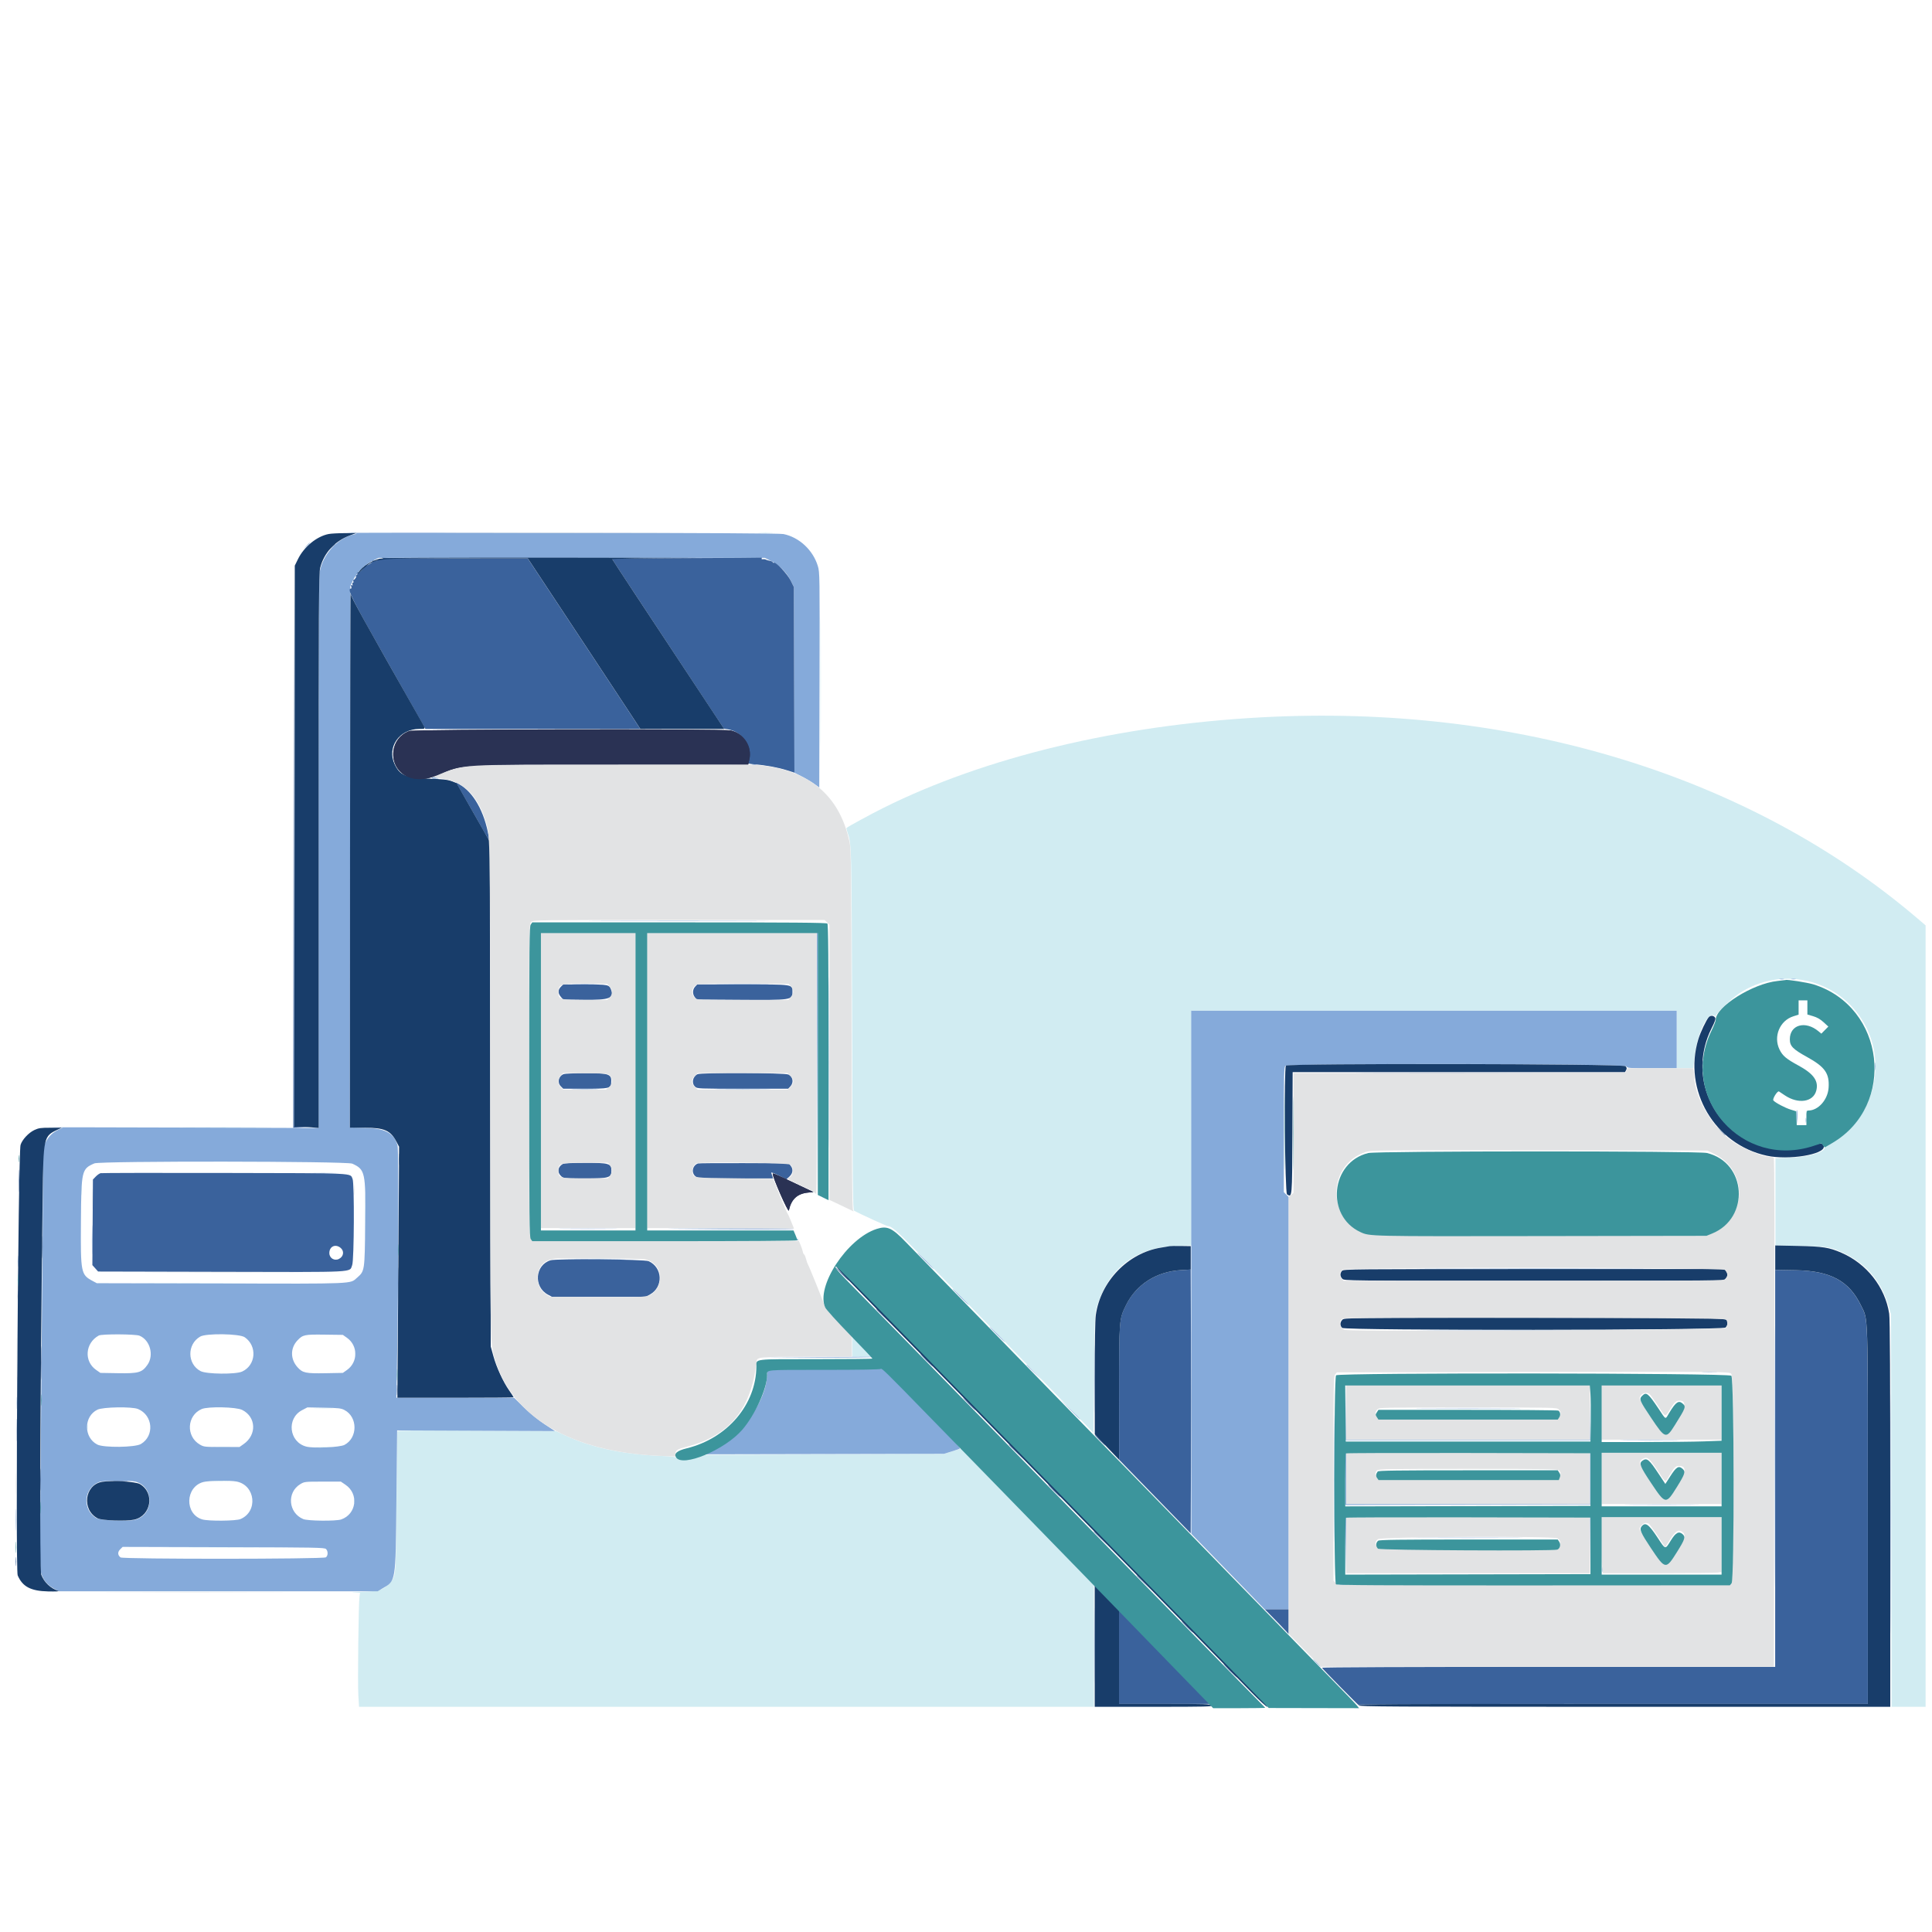 <?xml version="1.0" encoding="UTF-8" standalone="no" ?>
<!DOCTYPE svg PUBLIC "-//W3C//DTD SVG 1.1//EN" "http://www.w3.org/Graphics/SVG/1.1/DTD/svg11.dtd">
<svg xmlns="http://www.w3.org/2000/svg" xmlns:xlink="http://www.w3.org/1999/xlink" version="1.1" width="1080" height="1080" viewBox="0 0 1080 1080" xml:space="preserve">
<desc>Created with Fabric.js 5.2.4</desc>
<defs>
</defs>
<g transform="matrix(1 0 0 1 540 540)" id="4c4dbdd2-a297-4eed-9c36-8cc317548c9d"  >
<rect style="stroke: none; stroke-width: 1; stroke-dasharray: none; stroke-linecap: butt; stroke-dashoffset: 0; stroke-linejoin: miter; stroke-miterlimit: 4; fill: rgb(255,255,255); fill-rule: nonzero; opacity: 1; visibility: hidden;" vector-effect="non-scaling-stroke"  x="-540" y="-540" rx="0" ry="0" width="1080" height="1080" />
</g>
<g transform="matrix(1 0 0 1 540 540)" id="ba9108ab-5695-4175-a355-1f7b476fe319"  >
</g>
<g transform="matrix(3.27 0 0 3.27 560.95 625.86)"  >
<path style="stroke: none; stroke-width: 1; stroke-dasharray: none; stroke-linecap: butt; stroke-dashoffset: 0; stroke-linejoin: miter; stroke-miterlimit: 4; fill: rgb(209,236,242); fill-rule: evenodd; opacity: 1;" vector-effect="non-scaling-stroke"  transform=" translate(-242.03, -125.45)" d="M 200.292 25.123 C 200.865 25.156 201.802 25.156 202.375 25.123 C 202.948 25.091 202.479 25.064 201.333 25.064 C 200.188 25.064 199.719 25.091 200.292 25.123 M 210.747 50.75 C 210.747 60.742 210.767 64.854 210.792 59.888 C 210.816 54.922 210.816 46.747 210.792 41.721 C 210.767 36.695 210.747 40.758 210.747 50.75 M 286.083 56.685 C 261.743 58.003 238.846 63.499 221.417 72.208 C 219.302 73.265 215.506 75.331 215.192 75.595 C 215.16 75.622 215.223 75.915 215.332 76.245 C 216.079 78.51 216.057 77.616 216.156 110.149 C 216.239 137.226 216.28 140.897 216.5 141.022 C 217.466 141.568 222.062 143.667 222.295 143.668 C 222.879 143.669 223.823 144.492 227.079 147.833 C 228.91 149.712 231.798 152.675 233.498 154.417 C 235.198 156.158 239.248 160.321 242.499 163.667 C 245.751 167.012 249.878 171.25 251.672 173.083 C 253.466 174.917 255.493 177.004 256.175 177.722 L 257.417 179.028 L 257.514 168.889 C 257.608 159.069 257.622 158.711 257.978 157.523 C 259.963 150.888 264.619 147.292 271.542 147.048 L 274.167 146.956 L 274.167 126.895 L 274.167 106.833 L 315.667 106.833 L 357.167 106.833 L 357.167 111.75 L 357.167 116.667 L 358.556 116.667 L 359.946 116.667 L 360.146 114.822 C 360.576 110.856 362.354 107.053 363.494 107.663 C 363.693 107.77 363.833 107.779 363.833 107.686 C 363.833 107.311 366.488 104.752 367.746 103.914 C 375.333 98.866 385.531 101.602 389.561 109.766 C 393.068 116.87 390.349 125.602 383.411 129.517 C 382.939 129.784 382.469 130.184 382.368 130.407 C 382.02 131.17 379.408 131.857 376.458 131.96 L 374 132.045 L 374 139.506 L 374 146.967 L 378.208 147.042 C 382.847 147.125 383.456 147.224 385.629 148.249 C 389.577 150.111 392.138 153.146 393.366 157.417 L 393.749 158.75 L 393.794 192.292 L 393.84 225.833 L 396.753 225.833 L 399.667 225.833 L 399.667 159.04 L 399.667 92.247 L 398.301 91.082 C 369.666 66.642 329.51 54.333 286.083 56.685 M 379.212 124.333 C 379.212 124.746 379.245 124.915 379.284 124.708 C 379.324 124.502 379.324 124.165 379.284 123.958 C 379.245 123.752 379.212 123.921 379.212 124.333 M 103.054 126.792 C 106.338 126.817 111.663 126.817 114.887 126.792 C 118.112 126.766 115.425 126.746 108.917 126.746 C 102.408 126.746 99.77 126.766 103.054 126.792 M 132.909 141.75 C 132.909 145.233 132.931 146.682 132.958 144.969 C 132.985 143.257 132.985 140.407 132.958 138.636 C 132.931 136.865 132.909 138.267 132.909 141.75 M 84.392 137.417 C 84.392 138.242 84.42 138.6 84.455 138.213 C 84.49 137.827 84.49 137.152 84.456 136.713 C 84.422 136.275 84.393 136.592 84.392 137.417 M 95.279 153.458 C 99.512 153.483 106.487 153.483 110.779 153.458 C 115.071 153.434 111.608 153.413 103.083 153.413 C 94.558 153.413 91.046 153.434 95.279 153.458 M 216.17 164.208 L 216.167 166 L 217.865 166 L 219.562 166 L 219.073 165.469 C 218.804 165.177 218.041 164.371 217.379 163.677 L 216.174 162.417 L 216.17 164.208 M 131.212 165.5 C 131.212 165.912 131.245 166.081 131.284 165.875 C 131.324 165.669 131.324 165.331 131.284 165.125 C 131.245 164.919 131.212 165.087 131.212 165.5 M 124.383 174.791 C 125.19 174.821 126.465 174.821 127.217 174.791 C 127.968 174.76 127.308 174.735 125.75 174.735 C 124.192 174.735 123.577 174.76 124.383 174.791 M 85.379 178 C 85.379 178.412 85.411 178.581 85.451 178.375 C 85.491 178.169 85.491 177.831 85.451 177.625 C 85.411 177.419 85.379 177.588 85.379 178 M 138.417 178.731 C 138.386 178.833 138.318 184.268 138.264 190.808 C 138.157 204 138.202 203.492 137.033 204.723 C 135.928 205.887 135.332 206.075 132.417 206.178 C 130.95 206.23 130.264 206.286 130.893 206.303 L 132.035 206.333 L 131.937 207.042 C 131.77 208.248 131.615 221.808 131.744 223.876 L 131.866 225.833 L 194.683 225.833 L 257.5 225.833 L 257.495 215.375 L 257.49 204.917 L 256.06 203.417 C 255.273 202.592 253.415 200.679 251.932 199.167 C 249.788 196.981 238.37 185.244 235.507 182.283 L 234.895 181.65 L 233.406 182.117 L 231.917 182.583 L 211.167 182.675 L 190.417 182.766 L 188.857 183.216 C 187.006 183.751 186.832 183.76 186.314 183.358 C 185.982 183.1 185.475 183.03 183.25 182.933 C 176.886 182.655 171.484 181.483 167.069 179.422 L 165.556 178.715 L 152.014 178.63 C 142.145 178.569 138.457 178.596 138.417 178.731 M 107.216 181.457 C 107.931 181.489 109.056 181.488 109.716 181.457 C 110.376 181.425 109.792 181.4 108.417 181.4 C 107.042 181.4 106.501 181.426 107.216 181.457 M 124.466 181.457 C 125.227 181.488 126.427 181.488 127.133 181.457 C 127.839 181.426 127.217 181.401 125.75 181.401 C 124.283 181.401 123.706 181.427 124.466 181.457 M 107.034 187.29 C 107.649 187.322 108.699 187.322 109.368 187.291 C 110.036 187.259 109.533 187.233 108.25 187.232 C 106.967 187.232 106.42 187.258 107.034 187.29 M 131.039 190.667 C 131.039 190.987 131.073 191.119 131.115 190.958 C 131.157 190.798 131.157 190.535 131.115 190.375 C 131.073 190.215 131.039 190.346 131.039 190.667 M 100.054 198.625 C 104.805 198.65 112.53 198.65 117.221 198.625 C 121.912 198.6 118.025 198.58 108.583 198.58 C 99.142 198.58 95.304 198.6 100.054 198.625" stroke-linecap="round" />
</g>
<g transform="matrix(3.27 0 0 3.27 532.98 619.46)"  >
<path style="stroke: none; stroke-width: 1; stroke-dasharray: none; stroke-linecap: butt; stroke-dashoffset: 0; stroke-linejoin: miter; stroke-miterlimit: 4; fill: rgb(133,170,218); fill-rule: evenodd; opacity: 1;" vector-effect="non-scaling-stroke"  transform=" translate(-233.52, -123.49)" d="M 129.833 25.167 C 131.503 25.233 131.773 25.276 131.196 25.379 C 128.359 25.887 125.615 28.873 125.173 31.935 C 125.066 32.675 125.005 49.742 125.003 79.984 L 125 126.886 L 101.375 126.806 C 88.381 126.762 78.537 126.753 79.5 126.787 L 81.25 126.848 L 80.583 127.148 C 79.593 127.595 78.871 128.274 78.371 129.23 L 77.925 130.083 L 77.806 145.417 C 77.741 153.85 77.605 170.097 77.505 181.52 C 77.337 200.687 77.344 202.353 77.598 203.104 C 77.975 204.216 78.643 205.008 79.696 205.592 L 80.583 206.083 L 107.833 206.083 L 135.083 206.083 L 135.852 205.631 C 138.236 204.23 138.152 204.745 138.295 190.583 L 138.417 178.583 L 151.917 178.641 L 165.417 178.699 L 163.626 177.523 C 162.522 176.798 161.181 175.706 160.126 174.674 L 158.417 173.001 L 148.355 173.001 L 138.293 173 L 138.396 167.375 C 138.652 153.292 138.709 130.594 138.49 129.865 C 137.848 127.726 136.398 126.94 132.957 126.863 L 130.331 126.804 L 130.374 80.527 L 130.417 34.25 L 130.866 33.291 C 131.495 31.95 132.817 30.607 134.154 29.953 L 135.25 29.417 L 168.254 29.417 L 201.257 29.417 L 202.337 29.949 C 203.724 30.633 205.036 31.944 205.716 33.325 L 206.25 34.409 L 206.294 50.283 L 206.338 66.156 L 207.544 66.761 C 208.207 67.093 209.162 67.658 209.666 68.016 L 210.583 68.667 L 210.627 50.292 C 210.67 32.323 210.663 31.892 210.337 30.813 C 209.513 28.088 207.142 25.886 204.453 25.347 C 203.868 25.23 191.181 25.159 165.667 25.128 C 144.813 25.104 128.688 25.121 129.833 25.167 M 122.906 27.375 L 122.417 27.917 L 122.958 27.427 C 123.256 27.158 123.5 26.914 123.5 26.885 C 123.5 26.757 123.362 26.87 122.906 27.375 M 199.127 64.785 C 199.334 64.824 199.634 64.823 199.794 64.781 C 199.953 64.739 199.783 64.707 199.417 64.709 C 199.05 64.711 198.92 64.745 199.127 64.785 M 144.333 67.033 C 144.333 67.107 144.596 67.167 144.917 67.167 C 145.237 67.167 145.5 67.137 145.5 67.102 C 145.5 67.066 145.237 67.006 144.917 66.968 C 144.596 66.931 144.333 66.96 144.333 67.033 M 174.029 91.458 C 180.873 91.482 192.123 91.482 199.029 91.458 C 205.934 91.434 200.333 91.415 186.583 91.415 C 172.833 91.415 167.184 91.434 174.029 91.458 M 212.248 115.667 C 212.248 128.637 212.267 133.944 212.292 127.458 C 212.316 120.973 212.316 110.36 212.292 103.875 C 212.267 97.39 212.248 102.696 212.248 115.667 M 166.947 93.458 C 169.163 93.484 172.838 93.484 175.113 93.458 C 177.389 93.432 175.575 93.411 171.083 93.411 C 166.592 93.41 164.73 93.432 166.947 93.458 M 195.624 93.458 L 210.165 93.502 L 210.208 115.876 L 210.251 138.25 L 210.292 115.792 L 210.333 93.333 L 195.708 93.374 L 181.083 93.415 L 195.624 93.458 M 374.794 101.451 C 375.001 101.491 375.301 101.49 375.46 101.448 C 375.62 101.406 375.45 101.374 375.083 101.375 C 374.717 101.377 374.586 101.411 374.794 101.451 M 376.794 101.451 C 377.001 101.491 377.301 101.49 377.46 101.448 C 377.62 101.406 377.45 101.374 377.083 101.375 C 376.717 101.377 376.586 101.411 376.794 101.451 M 168.708 102.291 C 169.694 102.321 171.306 102.321 172.292 102.291 C 173.277 102.262 172.471 102.237 170.5 102.237 C 168.529 102.237 167.723 102.262 168.708 102.291 M 193.708 102.292 C 195.794 102.318 199.206 102.318 201.292 102.292 C 203.377 102.265 201.671 102.243 197.5 102.243 C 193.329 102.243 191.623 102.265 193.708 102.292 M 274.175 151.542 L 274.183 196.25 L 277.133 199.28 C 278.756 200.946 281.577 203.852 283.404 205.738 L 286.724 209.167 L 288.779 209.167 L 290.833 209.167 L 290.833 173.924 L 290.833 138.682 L 290.417 138.265 L 290 137.848 L 290 127.186 C 290 117.715 290.029 116.495 290.262 116.262 C 290.725 115.799 348.249 115.869 348.539 116.333 C 348.738 116.652 348.927 116.667 352.957 116.667 L 357.167 116.667 L 357.167 111.75 L 357.167 106.833 L 315.667 106.833 L 274.167 106.833 L 274.175 151.542 M 391.053 116.333 C 391.053 116.929 391.084 117.173 391.121 116.875 C 391.158 116.577 391.158 116.09 391.121 115.792 C 391.084 115.494 391.053 115.737 391.053 116.333 M 168.625 120.291 C 169.656 120.32 171.344 120.32 172.375 120.291 C 173.406 120.262 172.563 120.238 170.5 120.238 C 168.438 120.238 167.594 120.262 168.625 120.291 M 193.625 120.292 C 195.756 120.318 199.244 120.318 201.375 120.292 C 203.506 120.265 201.762 120.244 197.5 120.244 C 193.237 120.244 191.494 120.265 193.625 120.292 M 377.665 124.966 L 377.747 126.25 L 377.798 125.1 C 377.827 124.467 377.79 123.889 377.717 123.816 C 377.643 123.742 377.62 124.26 377.665 124.966 M 379.209 125.583 C 379.211 125.95 379.245 126.08 379.285 125.873 C 379.324 125.666 379.323 125.366 379.281 125.206 C 379.239 125.047 379.207 125.217 379.209 125.583 M 386.575 127.042 L 385.917 127.75 L 386.625 127.091 C 387.284 126.478 387.41 126.333 387.284 126.333 C 387.257 126.333 386.938 126.652 386.575 127.042 M 130.75 132.978 C 132.955 133.982 133.057 134.451 132.963 143.149 C 132.873 151.379 132.881 151.323 131.566 152.481 C 130.334 153.565 131.454 153.517 108.25 153.465 L 87.083 153.417 L 86.391 153.047 C 84.357 151.958 84.301 151.681 84.364 142.833 C 84.426 134.139 84.487 133.877 86.667 132.932 C 87.651 132.506 129.81 132.549 130.75 132.978 M 123.884 134.625 C 124.967 134.654 126.692 134.654 127.718 134.624 C 128.744 134.595 127.858 134.571 125.75 134.571 C 123.642 134.572 122.802 134.595 123.884 134.625 M 86.239 146 C 86.239 148.246 86.262 149.165 86.291 148.042 C 86.32 146.919 86.32 145.081 86.291 143.958 C 86.262 142.835 86.239 143.754 86.239 146 M 166.947 144.125 C 169.163 144.151 172.838 144.151 175.113 144.125 C 177.389 144.099 175.575 144.077 171.083 144.077 C 166.592 144.077 164.73 144.099 166.947 144.125 M 185.583 144.122 C 197.304 144.237 206.294 144.238 206.224 144.125 C 206.182 144.056 200.508 144.017 193.615 144.039 C 186.723 144.06 183.108 144.098 185.583 144.122 M 184.25 146 L 161.583 146.085 L 184.292 146.126 C 199.347 146.153 207 146.11 207 146 C 207 145.908 206.981 145.852 206.958 145.874 C 206.935 145.897 196.717 145.953 184.25 146 M 373.915 183 C 373.915 202.846 373.935 210.965 373.958 201.042 C 373.982 191.119 373.982 174.881 373.958 164.958 C 373.935 155.035 373.915 163.154 373.915 183 M 73.56 149.667 C 73.56 150.537 73.588 150.894 73.623 150.458 C 73.657 150.023 73.657 149.31 73.623 148.875 C 73.588 148.44 73.56 148.796 73.56 149.667 M 228.667 149.583 C 229.442 150.362 230.113 151 230.159 151 C 230.205 151 229.608 150.362 228.833 149.583 C 228.058 148.804 227.387 148.167 227.341 148.167 C 227.295 148.167 227.892 148.804 228.667 149.583 M 169.042 149.292 C 171.127 149.318 174.54 149.318 176.625 149.292 C 178.71 149.265 177.004 149.243 172.833 149.243 C 168.662 149.243 166.956 149.265 169.042 149.292 M 316.555 150.958 C 325.523 150.982 340.148 150.982 349.055 150.958 C 357.962 150.934 350.625 150.915 332.75 150.915 C 314.875 150.915 307.587 150.934 316.555 150.958 M 234.667 155.75 C 235.442 156.529 236.113 157.167 236.159 157.167 C 236.205 157.167 235.608 156.529 234.833 155.75 C 234.058 154.971 233.387 154.333 233.341 154.333 C 233.295 154.333 233.892 154.971 234.667 155.75 M 213.75 160 C 214.479 160.733 215.113 161.333 215.159 161.333 C 215.205 161.333 214.646 160.733 213.917 160 C 213.188 159.267 212.554 158.667 212.508 158.667 C 212.462 158.667 213.021 159.267 213.75 160 M 393.748 192.833 C 393.748 211.029 393.768 218.473 393.792 209.375 C 393.815 200.277 393.815 185.39 393.792 176.292 C 393.768 167.194 393.748 174.637 393.748 192.833 M 257.578 169.833 C 257.578 175.012 257.599 177.131 257.625 174.542 C 257.651 171.952 257.651 167.715 257.625 165.125 C 257.599 162.535 257.578 164.654 257.578 169.833 M 240.917 162.167 C 241.646 162.9 242.28 163.5 242.326 163.5 C 242.371 163.5 241.812 162.9 241.083 162.167 C 240.354 161.433 239.72 160.833 239.674 160.833 C 239.629 160.833 240.188 161.433 240.917 162.167 M 316.528 161.458 C 325.39 161.482 339.94 161.482 348.862 161.458 C 357.784 161.434 350.533 161.415 332.75 161.415 C 314.967 161.415 307.667 161.434 316.528 161.458 M 94.383 162.392 C 96.189 163.147 96.889 165.731 95.732 167.374 C 94.805 168.689 94.208 168.859 90.722 168.801 L 87.694 168.75 L 86.972 168.248 C 84.843 166.767 85.079 163.648 87.417 162.36 C 87.925 162.08 93.7 162.106 94.383 162.392 M 112.361 162.652 C 114.538 164.145 114.289 167.445 111.918 168.523 C 110.802 169.029 105.821 168.975 104.818 168.445 C 102.514 167.229 102.479 163.849 104.757 162.54 C 105.779 161.953 111.465 162.037 112.361 162.652 M 129.846 162.75 C 131.747 164.094 131.747 166.906 129.846 168.25 L 129.139 168.75 L 126.195 168.804 C 122.796 168.866 122.269 168.755 121.403 167.796 C 120.144 166.403 120.137 164.507 121.385 163.189 C 122.298 162.224 122.581 162.165 126.028 162.21 L 129.139 162.25 L 129.846 162.75 M 219.072 165.457 L 219.56 165.997 L 210.072 166.042 L 200.583 166.086 L 210.125 166.126 C 215.373 166.149 219.667 166.106 219.667 166.031 C 219.667 165.957 219.423 165.675 219.125 165.406 L 218.583 164.917 L 219.072 165.457 M 246 167.379 C 246 167.404 246.581 167.986 247.292 168.671 L 248.583 169.917 L 247.338 168.625 C 246.18 167.425 246 167.257 246 167.379 M 221.097 167.811 C 221.012 167.948 218.367 168 211.425 168 C 201.01 168 201.667 167.939 201.667 168.909 C 201.667 173.406 197.263 179.61 192.417 181.942 L 190.917 182.664 L 211.417 182.622 L 231.917 182.579 L 233.156 182.197 C 233.838 181.987 234.495 181.759 234.616 181.691 C 234.77 181.606 233.509 180.203 230.468 177.076 C 222.511 168.893 221.218 167.615 221.097 167.811 M 361.715 168.624 C 362.338 168.656 363.313 168.656 363.882 168.623 C 364.451 168.591 363.942 168.564 362.75 168.565 C 361.558 168.565 361.093 168.592 361.715 168.624 M 298.58 186.833 C 298.58 196.504 298.6 200.46 298.625 195.625 C 298.65 190.79 298.65 182.877 298.625 178.042 C 298.6 173.206 298.58 177.162 298.58 186.833 M 300.579 175.458 L 300.583 180.25 L 321.5 180.25 L 342.417 180.25 L 342.421 176.125 L 342.426 172 L 342.377 176.083 L 342.328 180.167 L 321.5 180.167 L 300.672 180.167 L 300.624 175.417 L 300.576 170.667 L 300.579 175.458 M 73.394 173.917 C 73.395 174.833 73.423 175.187 73.456 174.703 C 73.49 174.218 73.49 173.468 73.456 173.036 C 73.421 172.604 73.394 173 73.394 173.917 M 253.33 174.875 C 254.953 176.539 255.167 176.742 255.167 176.622 C 255.167 176.597 254.36 175.791 253.375 174.83 L 251.583 173.083 L 253.33 174.875 M 94.13 174.925 C 96.688 175.992 96.968 179.528 94.606 180.912 C 93.606 181.498 88.268 181.562 87.17 181.002 C 84.81 179.798 84.82 176.184 87.186 175.037 C 88.148 174.571 93.09 174.491 94.13 174.925 M 111.927 175.078 C 114.318 176.27 114.457 179.318 112.192 180.91 L 111.471 181.417 L 108.444 181.417 C 105.544 181.417 105.387 181.4 104.711 181.012 C 102.286 179.623 102.457 176.035 105.001 174.932 C 106.083 174.463 110.896 174.564 111.927 175.078 M 129.417 175.098 C 131.698 176.29 131.704 179.841 129.427 181.052 C 128.618 181.482 124.12 181.68 122.86 181.34 C 119.928 180.551 119.481 176.525 122.169 175.12 L 123.077 174.646 L 125.914 174.698 C 128.405 174.744 128.831 174.792 129.417 175.098 M 313.875 174.792 C 318.069 174.816 324.931 174.816 329.125 174.792 C 333.319 174.767 329.887 174.747 321.5 174.747 C 313.112 174.747 309.681 174.767 313.875 174.792 M 313.958 176.625 C 318.106 176.65 324.894 176.65 329.042 176.625 C 333.19 176.6 329.796 176.58 321.5 176.58 C 313.204 176.58 309.81 176.6 313.958 176.625 M 348.47 180.292 C 350.791 180.318 354.541 180.318 356.803 180.292 C 359.066 180.265 357.167 180.244 352.583 180.244 C 348 180.244 346.149 180.265 348.47 180.292 M 300.612 182.277 C 300.55 182.339 300.5 184.402 300.5 186.862 L 300.5 191.335 L 321.458 191.292 L 342.417 191.25 L 342.417 186.75 L 342.417 182.25 L 321.57 182.208 C 310.104 182.184 300.673 182.216 300.612 182.277 M 349.47 182.292 C 352.342 182.317 356.992 182.317 359.804 182.292 C 362.616 182.266 360.267 182.245 354.583 182.245 C 348.9 182.245 346.599 182.266 349.47 182.292 M 342.333 186.75 L 342.333 191.167 L 321.5 191.167 L 300.667 191.167 L 300.667 186.75 L 300.667 182.333 L 321.5 182.333 L 342.333 182.333 L 342.333 186.75 M 238 184.917 C 238.775 185.696 239.447 186.333 239.493 186.333 C 239.538 186.333 238.942 185.696 238.167 184.917 C 237.392 184.137 236.72 183.5 236.674 183.5 C 236.628 183.5 237.225 184.137 238 184.917 M 305.979 186.708 C 306.194 186.983 307.109 186.998 321.562 186.959 L 336.917 186.918 L 321.599 186.875 C 309.688 186.841 306.223 186.785 306.016 186.624 C 305.78 186.44 305.776 186.45 305.979 186.708 M 93.713 187.343 C 96.883 188.224 96.897 192.885 93.731 193.834 C 92.59 194.176 87.714 193.994 87.018 193.583 C 84.491 192.094 84.833 188.329 87.583 187.368 C 88.241 187.138 92.906 187.119 93.713 187.343 M 110.957 187.318 C 114.207 187.947 114.679 192.467 111.628 193.742 C 110.845 194.069 106.149 194.108 105.107 193.796 C 102.055 192.881 102.184 188.238 105.284 187.404 C 106.181 187.163 109.866 187.107 110.957 187.318 M 129.595 187.875 C 131.91 189.445 131.476 192.899 128.85 193.805 C 127.961 194.111 123.142 194.064 122.37 193.741 C 119.809 192.671 119.521 189.172 121.877 187.76 C 122.566 187.347 122.661 187.336 125.689 187.335 L 128.796 187.333 L 129.595 187.875 M 244.25 191.333 C 245.071 192.158 245.781 192.833 245.826 192.833 C 245.872 192.833 245.238 192.158 244.417 191.333 C 243.595 190.508 242.886 189.833 242.84 189.833 C 242.794 189.833 243.429 190.508 244.25 191.333 M 73.236 193.833 C 73.236 195.529 73.261 196.223 73.291 195.375 C 73.321 194.527 73.321 193.14 73.291 192.292 C 73.261 191.444 73.236 192.137 73.236 193.833 M 349.47 191.292 C 352.342 191.317 356.992 191.317 359.804 191.292 C 362.616 191.266 360.267 191.245 354.583 191.245 C 348.9 191.245 346.599 191.266 349.47 191.292 M 300.576 193.376 C 300.531 193.493 300.516 195.724 300.542 198.335 L 300.589 203.083 L 300.628 198.208 L 300.667 193.333 L 321.497 193.333 L 342.328 193.333 L 342.376 198.042 L 342.424 202.75 L 342.421 198 L 342.417 193.25 L 321.537 193.208 C 304.809 193.174 300.641 193.207 300.576 193.376 M 349.47 193.292 C 352.342 193.317 356.992 193.317 359.804 193.292 C 362.616 193.266 360.267 193.245 354.583 193.245 C 348.9 193.245 346.599 193.266 349.47 193.292 M 250.5 197.75 C 250.998 198.254 251.443 198.667 251.489 198.667 C 251.534 198.667 251.165 198.254 250.667 197.75 C 250.169 197.246 249.724 196.833 249.678 196.833 C 249.632 196.833 250.002 197.246 250.5 197.75 M 313.958 196.958 C 318.106 196.983 324.894 196.983 329.042 196.958 C 333.19 196.933 329.796 196.913 321.5 196.913 C 313.204 196.913 309.81 196.933 313.958 196.958 M 126.265 198.86 C 126.632 199.227 126.617 200.002 126.239 200.279 C 125.806 200.595 91.534 200.608 91.132 200.292 C 90.635 199.901 90.61 199.374 91.068 198.917 L 91.489 198.495 L 108.739 198.539 C 124.555 198.58 126.011 198.606 126.265 198.86 M 344.379 202.333 C 344.379 202.746 344.411 202.915 344.451 202.708 C 344.491 202.502 344.491 202.165 344.451 201.958 C 344.411 201.752 344.379 201.921 344.379 202.333 M 256.583 204 C 257.035 204.458 257.442 204.833 257.487 204.833 C 257.533 204.833 257.201 204.458 256.75 204 C 256.299 203.542 255.892 203.167 255.846 203.167 C 255.8 203.167 256.132 203.542 256.583 204 M 299.628 204.954 C 299.928 204.991 300.378 204.99 300.628 204.952 C 300.878 204.914 300.633 204.884 300.083 204.885 C 299.533 204.886 299.328 204.917 299.628 204.954 M 319.375 204.958 C 327.969 204.982 342.031 204.982 350.625 204.958 C 359.219 204.934 352.188 204.915 335 204.915 C 317.813 204.915 310.781 204.934 319.375 204.958 M 257.578 215.417 C 257.578 221.192 257.599 223.53 257.625 220.613 C 257.65 217.696 257.65 212.971 257.625 210.113 C 257.599 207.255 257.578 209.642 257.578 215.417 M 295.583 218.333 C 295.941 218.7 296.272 219 296.318 219 C 296.363 219 296.108 218.7 295.75 218.333 C 295.392 217.967 295.062 217.667 295.016 217.667 C 294.97 217.667 295.225 217.967 295.583 218.333" stroke-linecap="round" />
</g>
<g transform="matrix(3.27 0 0 3.27 526.46 628.5)"  >
<path style="stroke: none; stroke-width: 1; stroke-dasharray: none; stroke-linecap: butt; stroke-dashoffset: 0; stroke-linejoin: miter; stroke-miterlimit: 4; fill: rgb(58,98,156); fill-rule: evenodd; opacity: 1;" vector-effect="non-scaling-stroke"  transform=" translate(-231.53, -126.25)" d="M 127.24 27.542 L 126.75 28.083 L 127.292 27.594 C 127.59 27.325 127.833 27.081 127.833 27.052 C 127.833 26.923 127.696 27.037 127.24 27.542 M 136 29.496 C 136.202 29.653 136.148 29.678 135.717 29.625 C 135.424 29.59 135.217 29.614 135.258 29.679 C 135.361 29.846 134.525 30.035 134.3 29.896 C 134.19 29.828 134.162 29.858 134.23 29.968 C 134.348 30.159 133.134 30.887 132.937 30.743 C 132.88 30.701 132.872 30.718 132.92 30.781 C 133.035 30.933 131.983 32.009 131.818 31.907 C 131.748 31.864 131.635 31.916 131.569 32.023 C 131.489 32.153 131.527 32.177 131.683 32.095 C 131.811 32.027 131.729 32.134 131.5 32.333 C 131.271 32.533 131.185 32.643 131.308 32.578 C 131.49 32.483 131.497 32.528 131.344 32.813 C 131.24 33.008 131.085 33.167 130.999 33.167 C 130.914 33.167 130.887 33.279 130.94 33.417 C 130.992 33.554 130.955 33.667 130.856 33.667 C 130.758 33.667 130.725 33.791 130.784 33.944 C 130.859 34.141 130.828 34.183 130.677 34.09 C 130.519 33.992 130.493 34.05 130.577 34.312 C 130.639 34.507 130.618 34.667 130.532 34.667 C 129.796 34.667 130.628 36.346 136.378 46.478 C 139.585 52.127 142.443 57.18 142.729 57.706 L 143.25 58.661 L 161.62 58.664 L 179.989 58.667 L 178.105 55.792 C 177.069 54.21 174.139 49.767 171.595 45.917 C 169.05 42.067 165.569 36.799 163.859 34.211 L 160.75 29.506 L 148.555 29.503 C 141.848 29.501 136.223 29.455 136.055 29.401 C 135.796 29.317 135.788 29.331 136 29.496 M 187.792 29.458 C 180.848 29.482 175.167 29.535 175.167 29.575 C 175.167 29.652 177.595 33.342 190.702 53.184 L 194.292 58.617 L 194.995 58.73 C 197.6 59.146 199.327 61.985 198.416 64.357 C 198.334 64.573 198.535 64.633 199.617 64.719 C 201.445 64.863 203.6 65.263 205.078 65.733 L 206.34 66.133 L 206.295 50.271 L 206.25 34.409 L 205.706 33.305 C 205.16 32.195 203.151 30.054 202.838 30.247 C 202.759 30.296 202.669 30.258 202.638 30.164 C 202.607 30.07 202.362 29.953 202.094 29.904 C 201.826 29.856 201.526 29.765 201.428 29.704 C 201.33 29.642 201.111 29.615 200.94 29.643 C 200.752 29.674 200.674 29.623 200.742 29.514 C 200.803 29.414 200.755 29.352 200.635 29.374 C 200.515 29.396 194.735 29.434 187.792 29.458 M 120.708 79.375 L 120.667 126.833 L 122.042 126.8 L 123.417 126.766 L 122.125 126.709 L 120.834 126.653 L 120.792 79.285 L 120.749 31.917 L 120.708 79.375 M 148.716 68.189 C 148.852 68.406 150.106 70.608 151.502 73.083 C 154.396 78.215 154.232 77.96 154.084 77.083 C 153.363 72.825 151.472 69.468 149.025 68.106 L 148.467 67.795 L 148.716 68.189 M 166.409 102.742 C 165.891 103.26 165.889 103.852 166.402 104.449 L 166.804 104.917 L 170.36 104.961 C 174.689 105.014 175.549 104.695 174.995 103.237 C 174.665 102.37 174.538 102.344 170.534 102.339 L 166.818 102.333 L 166.409 102.742 M 189.362 102.719 C 188.912 103.199 188.892 103.997 189.318 104.523 L 189.637 104.917 L 196.943 104.967 C 205.873 105.029 206 105.01 206 103.612 C 206 102.299 206.228 102.333 197.477 102.333 L 189.725 102.333 L 189.362 102.719 M 361.542 115.75 C 361.544 116.117 361.578 116.247 361.618 116.04 C 361.658 115.832 361.656 115.532 361.615 115.373 C 361.573 115.214 361.54 115.383 361.542 115.75 M 361.539 117 C 361.539 117.321 361.573 117.452 361.615 117.292 C 361.657 117.131 361.657 116.869 361.615 116.708 C 361.573 116.548 361.539 116.679 361.539 117 M 305.625 117.458 C 313.44 117.482 326.227 117.482 334.042 117.458 C 341.856 117.434 335.462 117.415 319.833 117.415 C 304.204 117.415 297.81 117.434 305.625 117.458 M 166.893 117.665 C 166 118.026 165.751 119.1 166.409 119.758 L 166.818 120.167 L 170.557 120.167 C 174.579 120.167 174.935 120.093 175.009 119.25 C 175.15 117.646 174.774 117.499 170.583 117.511 C 168.75 117.517 167.089 117.586 166.893 117.665 M 189.75 117.692 C 188.918 118.148 188.723 119.229 189.365 119.827 C 189.721 120.159 189.91 120.167 197.502 120.167 L 205.275 120.167 L 205.638 119.781 C 206.252 119.127 206.099 118.146 205.321 117.744 C 204.721 117.434 190.31 117.386 189.75 117.692 M 365.167 125.885 C 365.167 125.914 365.41 126.158 365.708 126.427 L 366.25 126.917 L 365.76 126.375 C 365.304 125.87 365.167 125.757 365.167 125.885 M 364.66 127.375 C 365.068 127.81 365.425 128.167 365.451 128.167 C 365.577 128.167 365.444 128.017 364.708 127.326 L 363.917 126.583 L 364.66 127.375 M 138.728 132.25 C 138.728 133.167 138.756 133.52 138.79 133.036 C 138.824 132.552 138.823 131.802 138.789 131.369 C 138.755 130.937 138.727 131.333 138.728 132.25 M 73.736 135.917 C 73.736 137.658 73.761 138.348 73.791 137.45 C 73.821 136.551 73.821 135.126 73.791 134.283 C 73.761 133.44 73.736 134.175 73.736 135.917 M 166.75 133.026 C 165.88 133.502 165.74 134.441 166.441 135.091 C 166.881 135.499 166.89 135.5 170.515 135.5 C 174.656 135.5 175.056 135.383 175.056 134.167 C 175.056 132.956 174.644 132.833 170.616 132.838 C 168.382 132.842 166.961 132.911 166.75 133.026 M 189.833 132.949 C 188.892 133.305 188.67 134.549 189.439 135.155 C 189.866 135.49 190.056 135.5 196.284 135.5 L 202.689 135.5 L 202.572 135.125 C 202.507 134.919 202.417 134.65 202.371 134.528 C 202.325 134.406 202.892 134.61 203.631 134.982 L 204.974 135.658 L 205.487 135.179 C 206.091 134.614 206.165 133.907 205.681 133.31 L 205.363 132.917 L 197.723 132.886 C 193.521 132.869 189.971 132.897 189.833 132.949 M 87.731 134.603 C 87.538 134.648 87.163 134.91 86.898 135.186 L 86.417 135.688 L 86.37 143.003 L 86.323 150.317 L 86.815 150.867 L 87.306 151.417 L 108.361 151.466 C 131.984 151.522 130.219 151.613 130.74 150.309 C 131.073 149.478 131.133 136.308 130.808 135.594 C 130.329 134.542 131.849 134.614 108.92 134.566 C 97.46 134.542 87.925 134.559 87.731 134.603 M 77.736 147.25 C 77.736 148.992 77.761 149.682 77.791 148.783 C 77.821 147.884 77.821 146.459 77.791 145.616 C 77.761 144.773 77.736 145.508 77.736 147.25 M 128.728 147.345 C 129.419 147.89 129.302 148.835 128.49 149.255 C 127.709 149.659 126.833 149.131 126.833 148.256 C 126.833 147.139 127.846 146.652 128.728 147.345 M 138.573 153.583 C 138.573 156.15 138.596 157.177 138.625 155.865 C 138.653 154.553 138.653 152.453 138.625 151.198 C 138.596 149.943 138.573 151.017 138.573 153.583 M 164.652 149.493 C 161.988 150.3 161.705 154.035 164.206 155.37 L 164.917 155.75 L 172.917 155.75 L 180.917 155.75 L 181.66 155.333 C 183.955 154.047 183.817 150.734 181.424 149.647 C 180.704 149.32 165.678 149.182 164.652 149.493 M 214.417 151.833 C 215.053 152.475 215.612 153 215.658 153 C 215.704 153 215.22 152.475 214.583 151.833 C 213.947 151.192 213.388 150.667 213.342 150.667 C 213.296 150.667 213.78 151.192 214.417 151.833 M 272.417 151.179 C 268.22 151.421 264.759 153.627 263.022 157.167 C 261.833 159.592 261.839 159.512 261.842 172.25 L 261.845 183.583 L 267.964 189.876 L 274.083 196.168 L 274.126 184.821 C 274.15 178.58 274.15 168.436 274.126 162.279 L 274.083 151.083 L 272.417 151.179 M 374 185.069 L 374 219 L 335.236 219 C 311.27 219 296.493 219.059 296.528 219.156 C 296.558 219.241 297.99 220.734 299.708 222.473 C 301.427 224.212 302.792 225.567 302.74 225.484 C 302.685 225.394 320.259 225.333 346.24 225.333 L 389.833 225.333 L 389.833 193.265 C 389.833 157.503 389.908 159.794 388.664 157.225 C 386.632 153.026 383.451 151.303 377.542 151.2 L 374 151.138 L 374 185.069 M 73.56 155.667 C 73.56 156.537 73.588 156.894 73.623 156.458 C 73.657 156.023 73.657 155.31 73.623 154.875 C 73.588 154.44 73.56 154.796 73.56 155.667 M 219 155.917 C 219.867 156.787 220.614 157.5 220.66 157.5 C 220.706 157.5 220.034 156.787 219.167 155.917 C 218.299 155.046 217.552 154.333 217.507 154.333 C 217.461 154.333 218.133 155.046 219 155.917 M 220.333 157.879 C 220.333 157.904 220.915 158.486 221.625 159.171 L 222.917 160.417 L 221.671 159.125 C 220.514 157.925 220.333 157.757 220.333 157.879 M 225.333 162.379 C 225.333 162.404 225.915 162.986 226.625 163.671 L 227.917 164.917 L 226.671 163.625 C 225.514 162.425 225.333 162.257 225.333 162.379 M 77.573 167.083 C 77.573 169.65 77.596 170.677 77.625 169.365 C 77.653 168.053 77.653 165.953 77.625 164.698 C 77.596 163.443 77.573 164.517 77.573 167.083 M 228.833 166.583 C 229.424 167.179 229.945 167.667 229.99 167.667 C 230.036 167.667 229.591 167.179 229 166.583 C 228.409 165.987 227.889 165.5 227.843 165.5 C 227.797 165.5 228.243 165.987 228.833 166.583 M 234 171.25 C 234.591 171.846 235.111 172.333 235.157 172.333 C 235.203 172.333 234.757 171.846 234.167 171.25 C 233.576 170.654 233.055 170.167 233.01 170.167 C 232.964 170.167 233.409 170.654 234 171.25 M 138.392 171.667 C 138.392 172.446 138.42 172.765 138.455 172.375 C 138.49 171.985 138.49 171.348 138.455 170.958 C 138.42 170.569 138.392 170.887 138.392 171.667 M 236.167 174.083 C 236.757 174.679 237.278 175.167 237.324 175.167 C 237.37 175.167 236.924 174.679 236.333 174.083 C 235.743 173.487 235.222 173 235.176 173 C 235.13 173 235.576 173.487 236.167 174.083 M 73.403 178.5 C 73.403 180.196 73.427 180.89 73.458 180.042 C 73.488 179.194 73.488 177.806 73.458 176.958 C 73.427 176.11 73.403 176.804 73.403 178.5 M 241.25 178.667 C 241.887 179.308 242.445 179.833 242.491 179.833 C 242.537 179.833 242.053 179.308 241.417 178.667 C 240.78 178.025 240.221 177.5 240.176 177.5 C 240.13 177.5 240.613 178.025 241.25 178.667 M 258.5 180.25 C 258.998 180.754 259.443 181.167 259.489 181.167 C 259.534 181.167 259.165 180.754 258.667 180.25 C 258.169 179.746 257.724 179.333 257.678 179.333 C 257.632 179.333 258.002 179.746 258.5 180.25 M 243 181.046 C 243 181.071 243.581 181.652 244.292 182.338 L 245.583 183.583 L 244.338 182.292 C 243.18 181.092 243 180.924 243 181.046 M 77.403 187 C 77.403 188.696 77.427 189.39 77.458 188.542 C 77.488 187.694 77.488 186.306 77.458 185.458 C 77.427 184.61 77.403 185.304 77.403 187 M 248.5 186.083 C 249.091 186.679 249.611 187.167 249.657 187.167 C 249.703 187.167 249.257 186.679 248.667 186.083 C 248.076 185.487 247.555 185 247.51 185 C 247.464 185 247.909 185.487 248.5 186.083 M 90.049 187.29 C 90.671 187.323 91.646 187.322 92.215 187.29 C 92.784 187.257 92.275 187.231 91.083 187.231 C 89.892 187.232 89.426 187.258 90.049 187.29 M 250.667 188.917 C 251.257 189.512 251.778 190 251.824 190 C 251.87 190 251.424 189.512 250.833 188.917 C 250.243 188.321 249.722 187.833 249.676 187.833 C 249.63 187.833 250.076 188.321 250.667 188.917 M 254.833 192.546 C 254.833 192.571 255.415 193.152 256.125 193.838 L 257.417 195.083 L 256.171 193.792 C 255.014 192.592 254.833 192.424 254.833 192.546 M 257.5 195.879 C 257.5 195.904 258.081 196.486 258.792 197.171 L 260.083 198.417 L 258.838 197.125 C 257.68 195.925 257.5 195.757 257.5 195.879 M 73.223 201 C 73.223 201.688 73.252 201.969 73.288 201.625 C 73.324 201.281 73.324 200.719 73.288 200.375 C 73.252 200.031 73.223 200.313 73.223 201 M 263.417 201.333 C 263.961 201.883 264.444 202.333 264.49 202.333 C 264.535 202.333 264.128 201.883 263.583 201.333 C 263.039 200.783 262.556 200.333 262.51 200.333 C 262.465 200.333 262.872 200.783 263.417 201.333 M 264.833 203.379 C 264.833 203.404 265.415 203.986 266.125 204.671 L 267.417 205.917 L 266.171 204.625 C 265.014 203.425 264.833 203.257 264.833 203.379 M 271.25 209.333 C 271.794 209.883 272.277 210.333 272.323 210.333 C 272.369 210.333 271.961 209.883 271.417 209.333 C 270.872 208.783 270.39 208.333 270.344 208.333 C 270.298 208.333 270.706 208.783 271.25 209.333 M 288.279 210.708 C 289.116 211.556 290.033 212.51 290.317 212.829 L 290.833 213.408 L 290.833 211.287 L 290.833 209.167 L 288.795 209.167 L 286.757 209.167 L 288.279 210.708 M 261.833 217.332 L 261.833 225.333 L 269.621 225.333 L 277.408 225.333 L 276.162 224.042 C 275.477 223.332 273.527 221.326 271.828 219.584 C 270.13 217.842 267.186 214.822 265.287 212.874 L 261.833 209.331 L 261.833 217.332 M 273.417 212.167 C 273.961 212.717 274.444 213.167 274.49 213.167 C 274.535 213.167 274.128 212.717 273.583 212.167 C 273.039 211.617 272.556 211.167 272.51 211.167 C 272.465 211.167 272.872 211.617 273.417 212.167 M 278.5 216.75 C 279.091 217.346 279.611 217.833 279.657 217.833 C 279.703 217.833 279.257 217.346 278.667 216.75 C 278.076 216.154 277.555 215.667 277.51 215.667 C 277.464 215.667 277.909 216.154 278.5 216.75 M 280.75 219.667 C 281.387 220.308 281.945 220.833 281.991 220.833 C 282.037 220.833 281.553 220.308 280.917 219.667 C 280.28 219.025 279.721 218.5 279.676 218.5 C 279.63 218.5 280.113 219.025 280.75 219.667 M 285.25 223.667 C 286.071 224.492 286.781 225.167 286.826 225.167 C 286.872 225.167 286.238 224.492 285.417 223.667 C 284.595 222.842 283.886 222.167 283.84 222.167 C 283.794 222.167 284.429 222.842 285.25 223.667" stroke-linecap="round" />
</g>
<g transform="matrix(3.27 0 0 3.27 533.03 626.06)"  >
<path style="stroke: none; stroke-width: 1; stroke-dasharray: none; stroke-linecap: butt; stroke-dashoffset: 0; stroke-linejoin: miter; stroke-miterlimit: 4; fill: rgb(24,61,106); fill-rule: evenodd; opacity: 1;" vector-effect="non-scaling-stroke"  transform=" translate(-233.53, -125.51)" d="M 126.707 25.343 C 124.67 25.745 122.494 27.525 121.463 29.634 L 120.917 30.75 L 120.874 78.708 L 120.831 126.667 L 121.64 126.667 C 122.086 126.667 123.024 126.715 123.725 126.774 L 125 126.882 L 125 79.507 C 125 36.948 125.027 32.027 125.262 31.107 C 125.916 28.555 127.776 26.536 130.354 25.578 L 131.417 25.184 L 129.417 25.194 C 128.317 25.199 127.097 25.266 126.707 25.343 M 135.417 29.568 C 133.964 29.927 132.512 30.86 131.811 31.887 C 131.53 32.297 131.652 32.225 132.349 31.568 C 134.62 29.429 134.069 29.499 148.577 29.503 L 160.75 29.506 L 163.859 34.211 C 165.569 36.799 169.05 42.067 171.595 45.917 C 174.139 49.767 177.069 54.21 178.105 55.792 L 179.989 58.667 L 187.157 58.667 L 194.325 58.667 L 192.621 56.081 C 191.684 54.658 189.454 51.285 187.667 48.586 C 180.595 37.904 175.247 29.784 175.195 29.646 C 175.164 29.566 180.745 29.483 187.778 29.458 C 194.729 29.434 185.979 29.403 168.333 29.388 C 143.353 29.368 136.066 29.407 135.417 29.568 M 130.361 80.875 L 130.333 126.833 L 132.875 126.837 C 136.236 126.842 137.287 127.305 138.298 129.23 L 138.747 130.083 L 138.707 137.417 C 138.685 141.45 138.62 151.106 138.561 158.875 L 138.455 173 L 148.394 173 C 153.861 173 158.333 172.966 158.333 172.925 C 158.333 172.883 157.993 172.363 157.578 171.768 C 156.532 170.272 155.401 167.817 154.867 165.88 L 154.417 164.25 L 154.333 121.083 L 154.25 77.917 L 151.413 72.921 L 148.576 67.924 L 147.746 67.601 C 147.085 67.343 146.292 67.254 143.833 67.163 C 139.872 67.016 138.898 66.606 137.991 64.706 C 136.606 61.806 138.792 58.667 142.196 58.667 C 143.324 58.667 143.31 58.696 142.685 57.597 C 132.72 40.073 130.513 36.092 130.454 35.536 C 130.419 35.195 130.377 55.598 130.361 80.875 M 362.633 107.951 C 362.2 108.439 361.222 110.502 360.86 111.688 C 358.191 120.444 363.621 129.694 372.563 131.624 C 376.276 132.425 382.461 131.423 382.303 130.046 C 382.23 129.405 381.805 129.384 380.135 129.94 C 378.17 130.594 373.796 130.639 371.833 130.026 C 363.162 127.317 359.084 117.889 363.109 109.856 C 363.709 108.658 363.851 108.232 363.72 108.023 C 363.477 107.635 362.944 107.6 362.633 107.951 M 290.353 116.227 C 289.996 116.656 290.18 138.003 290.542 138.231 C 291.426 138.789 291.413 138.943 291.46 127.69 L 291.503 117.333 L 319.912 117.333 L 348.322 117.333 L 348.507 116.986 C 348.656 116.709 348.635 116.574 348.404 116.319 C 348.023 115.898 290.701 115.807 290.353 116.227 M 76.41 127.228 C 75.417 127.69 74.301 128.891 74.037 129.782 C 73.625 131.166 73.149 202.419 73.545 203.357 C 74.362 205.291 75.778 206.04 78.75 206.109 C 80.047 206.139 80.749 206.104 80.499 206.022 C 79.159 205.579 78.072 204.553 77.58 203.264 C 77.279 202.476 77.382 174.143 77.814 138.75 C 77.94 128.399 77.965 128.287 80.417 127.15 L 81.083 126.841 L 79.167 126.839 C 77.503 126.837 77.139 126.888 76.41 127.228 M 270.5 147.085 C 270.362 147.113 269.688 147.227 269 147.337 C 263.341 148.243 258.653 153.098 257.848 158.887 C 257.734 159.706 257.669 163.734 257.672 169.72 L 257.677 179.25 L 259.751 181.417 L 261.825 183.583 L 261.832 172.25 C 261.84 159.516 261.834 159.588 263.022 157.167 C 264.759 153.627 268.22 151.421 272.417 151.179 L 274.083 151.083 L 274.083 149.083 L 274.083 147.083 L 272.417 147.058 C 271.5 147.044 270.637 147.056 270.5 147.085 M 374 149.051 L 374 151.138 L 377.542 151.2 C 383.451 151.303 386.632 153.026 388.664 157.225 C 389.908 159.794 389.833 157.503 389.833 193.265 L 389.833 225.333 L 346.255 225.333 C 307.588 225.333 302.688 225.362 302.773 225.583 C 302.858 225.805 308.067 225.833 348.268 225.833 L 393.667 225.833 L 393.667 192.824 C 393.667 169.396 393.613 159.466 393.481 158.615 C 392.778 154.075 389.641 150.083 385.305 148.208 C 383.202 147.299 382.167 147.137 377.875 147.046 L 374 146.965 L 374 149.051 M 213.457 150.436 C 213.407 150.517 214.082 151.333 214.957 152.25 C 216.799 154.179 228.207 165.856 233.579 171.31 C 235.598 173.36 237.325 175.127 237.417 175.236 C 237.508 175.346 239.385 177.268 241.588 179.509 C 243.79 181.75 248.78 186.846 252.677 190.833 C 273.416 212.057 282.471 221.321 284.566 223.458 C 285.847 224.765 287.008 225.833 287.147 225.833 C 287.285 225.833 286.542 224.952 285.494 223.875 C 281.88 220.157 270.306 208.312 265.666 203.583 C 263.777 201.658 258.865 196.633 254.75 192.417 C 250.635 188.2 245.504 182.95 243.349 180.75 C 234.365 171.581 232.063 169.228 225.001 162 C 220.926 157.829 216.682 153.488 215.57 152.352 C 214.458 151.217 213.507 150.354 213.457 150.436 M 299.942 151.305 C 299.572 151.715 299.595 152.261 300 152.667 C 300.331 152.998 300.556 153 332.744 153 L 365.154 153 L 365.494 152.635 C 365.901 152.198 365.922 151.867 365.574 151.37 L 365.314 151 L 332.766 151 C 301.446 151 300.208 151.011 299.942 151.305 M 300 159.667 C 299.584 160.083 299.571 160.696 299.971 161.058 C 300.497 161.533 365.024 161.476 365.5 161 C 365.683 160.817 365.833 160.517 365.833 160.333 C 365.833 159.244 368.783 159.333 332.75 159.333 C 300.556 159.333 300.331 159.336 300 159.667 M 87.974 187.372 C 84.971 187.891 84.445 192.143 87.204 193.611 C 87.916 193.99 92.109 194.141 93.47 193.836 C 96.381 193.185 97.011 189.255 94.444 187.759 C 93.699 187.325 89.648 187.083 87.974 187.372 M 257.667 215.461 L 257.667 225.833 L 267.77 225.833 C 276.733 225.833 277.851 225.805 277.667 225.583 C 277.488 225.368 276.388 225.333 269.646 225.333 L 261.833 225.333 L 261.833 217.289 L 261.833 209.245 L 259.75 207.167 L 257.667 205.088 L 257.667 215.461" stroke-linecap="round" />
</g>
<g transform="matrix(3.27 0 0 3.27 337.26 542.22)"  >
<path style="stroke: none; stroke-width: 1; stroke-dasharray: none; stroke-linecap: butt; stroke-dashoffset: 0; stroke-linejoin: miter; stroke-miterlimit: 4; fill: rgb(42,50,84); fill-rule: evenodd; opacity: 1;" vector-effect="non-scaling-stroke"  transform=" translate(-173.54, -99.79)" d="M 140.398 58.936 C 136.828 60.202 136.656 65.277 140.131 66.766 C 141.596 67.393 143.279 67.291 145.275 66.452 C 149.706 64.592 148.331 64.673 175.363 64.67 L 198.309 64.667 L 198.51 63.771 C 198.997 61.593 197.552 59.351 195.333 58.846 C 194.019 58.546 141.251 58.633 140.398 58.936 M 202.5 134.652 C 202.5 135.306 205.157 141.341 205.253 140.905 C 205.677 138.978 206.683 138.038 208.525 137.847 L 209.466 137.75 L 206.467 136.333 C 202.67 134.539 202.5 134.467 202.5 134.652" stroke-linecap="round" />
</g>
<g transform="matrix(3.27 0 0 3.27 508.77 614.7)"  >
<path style="stroke: none; stroke-width: 1; stroke-dasharray: none; stroke-linecap: butt; stroke-dashoffset: 0; stroke-linejoin: miter; stroke-miterlimit: 4; fill: rgb(226,227,228); fill-rule: evenodd; opacity: 1;" vector-effect="non-scaling-stroke"  transform=" translate(-226.13, -122.04)" d="M 149.222 25.125 C 158.464 25.149 173.539 25.149 182.722 25.125 C 191.904 25.101 184.342 25.082 165.917 25.082 C 147.492 25.082 139.979 25.101 149.222 25.125 M 151.833 64.862 C 149.826 65.032 147.559 65.589 145.703 66.368 L 144.417 66.907 L 145.333 67.038 C 147.858 67.399 148.959 67.838 150.43 69.068 C 151.538 69.994 152.714 71.887 153.313 73.709 C 154.397 77.006 154.332 74.059 154.333 119.965 C 154.333 163.9 154.329 163.63 155.106 166.312 C 157.994 176.279 168.19 182.29 183.305 182.936 L 186 183.051 L 186.003 182.651 C 186.007 181.961 186.239 181.816 188.126 181.322 C 195.285 179.45 199.005 174.862 199.872 166.838 C 199.96 166.026 200.179 166.005 208.458 166.002 L 216.167 166 L 216.161 164.208 L 216.155 162.417 L 213.93 160.144 C 212.346 158.526 211.645 157.687 211.496 157.228 C 211.209 156.346 208.828 150.457 208.675 150.25 C 208.607 150.158 208.455 149.727 208.338 149.292 C 208.22 148.856 208.067 148.5 207.999 148.5 C 207.931 148.5 207.832 148.284 207.779 148.02 C 207.726 147.756 207.549 147.231 207.386 146.853 L 207.088 146.167 L 184.377 146.167 C 161.889 146.167 161.663 146.163 161.333 145.833 C 161.003 145.503 161 145.278 161 118.75 C 161 92.222 161.003 91.997 161.333 91.667 C 161.664 91.336 161.889 91.333 186.591 91.333 L 211.515 91.333 L 211.924 91.742 L 212.333 92.152 L 212.333 115.666 L 212.333 139.18 L 214.125 140.025 C 215.11 140.49 216.067 140.949 216.25 141.046 C 216.535 141.196 216.554 141.185 216.38 140.974 C 216.221 140.782 216.164 133.904 216.12 110.072 C 216.069 82.728 216.034 79.277 215.796 78.127 C 214.118 70.036 208.874 65.624 199.997 64.839 C 197.615 64.628 154.339 64.649 151.833 64.862 M 163 118.75 L 163 144 L 171.083 144 L 179.167 144 L 179.167 118.75 L 179.167 93.5 L 171.083 93.5 L 163 93.5 L 163 118.75 M 181.167 118.748 L 181.167 143.996 L 193.722 144.04 L 206.277 144.083 L 205.773 142.833 C 205.496 142.146 205.221 141.546 205.163 141.5 C 205.106 141.454 204.531 140.104 203.886 138.5 L 202.715 135.583 L 196.133 135.5 C 189.026 135.41 189.119 135.423 188.917 134.501 C 188.798 133.959 189.169 133.099 189.591 132.937 C 190.409 132.623 205.332 132.832 205.662 133.162 C 206.353 133.853 206.147 135.158 205.307 135.425 C 205.004 135.521 205.179 135.652 206.347 136.202 C 207.118 136.566 208.162 137.058 208.667 137.296 C 209.171 137.534 209.682 137.827 209.804 137.948 C 209.925 138.068 210.056 138.167 210.095 138.167 C 210.135 138.167 210.167 128.117 210.167 115.833 L 210.167 93.5 L 195.667 93.5 L 181.167 93.5 L 181.167 118.748 M 174.765 102.718 C 175.29 103.329 175.287 104.061 174.758 104.591 L 174.348 105 L 170.56 105 C 166.234 105 166 104.932 166 103.669 C 166 102.283 166.4 102.159 170.723 102.208 L 174.363 102.25 L 174.765 102.718 M 205.765 102.718 C 206.282 103.32 206.274 103.847 205.735 104.487 L 205.304 105 L 197.517 105 C 189.924 105 189.72 104.992 189.367 104.662 C 188.607 103.955 188.755 102.847 189.672 102.377 C 189.99 102.214 191.821 102.176 197.723 102.208 L 205.362 102.25 L 205.765 102.718 M 378.294 104.951 C 378.501 104.991 378.801 104.99 378.96 104.948 C 379.12 104.906 378.95 104.874 378.583 104.875 C 378.217 104.877 378.086 104.911 378.294 104.951 M 348.581 117.042 L 348.417 117.417 L 320.042 117.459 L 291.667 117.501 L 291.667 127.738 L 291.667 137.976 L 291.25 138.304 L 290.833 138.631 L 290.833 175.987 L 290.833 213.343 L 293.608 216.172 L 296.382 219 L 335.086 219 L 373.791 219 L 373.866 175.542 C 373.919 144.737 373.889 132.048 373.762 131.961 C 373.664 131.894 373.381 131.837 373.134 131.836 C 371.853 131.829 368.416 130.385 366.583 129.085 C 363.14 126.643 360.199 121.561 360.167 118 C 360.164 117.679 360.117 117.248 360.062 117.042 L 359.961 116.667 L 354.353 116.667 L 348.746 116.667 L 348.581 117.042 M 174.848 117.977 C 175.345 118.59 175.264 119.388 174.654 119.902 L 174.141 120.333 L 170.48 120.333 L 166.818 120.333 L 166.409 119.924 C 165.849 119.364 165.852 118.466 166.418 117.9 L 166.836 117.483 L 170.683 117.533 C 174.497 117.583 174.533 117.587 174.848 117.977 M 205.679 117.987 C 205.973 118.281 206.167 118.65 206.167 118.917 C 206.167 119.183 205.973 119.552 205.679 119.846 L 205.192 120.333 L 197.5 120.333 L 189.808 120.333 L 189.321 119.846 C 189.027 119.552 188.833 119.183 188.833 118.917 C 188.833 118.65 189.027 118.281 189.321 117.987 L 189.808 117.5 L 197.5 117.5 L 205.192 117.5 L 205.679 117.987 M 378.127 122.118 C 378.334 122.158 378.634 122.156 378.794 122.115 C 378.953 122.073 378.783 122.04 378.417 122.042 C 378.05 122.044 377.92 122.078 378.127 122.118 M 363.675 131.365 C 369.652 134.326 369.081 142.895 362.777 144.863 C 361.264 145.335 305.569 145.335 304.057 144.863 C 297.37 142.775 297.283 133.309 303.93 131.016 C 304.91 130.678 305.103 130.676 333.675 130.713 L 362.434 130.75 L 363.675 131.365 M 174.821 133.272 C 175.011 133.514 175.167 133.916 175.167 134.167 C 175.167 134.417 175.011 134.819 174.821 135.061 L 174.476 135.5 L 170.578 135.5 C 166.168 135.5 166 135.452 166 134.188 C 166 132.894 166.206 132.833 170.6 132.833 L 174.476 132.833 L 174.821 133.272 M 131.059 137.417 C 131.059 138.242 131.087 138.6 131.122 138.213 C 131.157 137.827 131.157 137.152 131.123 136.713 C 131.088 136.275 131.06 136.592 131.059 137.417 M 86.236 139.083 C 86.236 140.733 86.261 141.386 86.291 140.533 C 86.321 139.681 86.321 138.331 86.291 137.533 C 86.26 136.736 86.235 137.433 86.236 139.083 M 180.848 149.352 C 183.435 149.907 184.27 153.056 182.332 154.951 C 181.435 155.827 181.125 155.854 172.5 155.8 L 164.583 155.75 L 163.947 155.354 C 161.636 153.918 162.084 149.967 164.621 149.406 C 164.875 149.35 165.158 149.279 165.25 149.249 C 165.726 149.09 180.07 149.185 180.848 149.352 M 365.5 151.167 C 365.905 151.572 365.932 152.282 365.558 152.695 C 365.292 152.989 364.054 153 332.736 153 L 300.191 153 L 299.843 152.557 C 299.447 152.054 299.51 151.577 300.033 151.125 C 300.599 150.636 365.01 150.677 365.5 151.167 M 98.208 151.625 C 103.96 151.649 113.373 151.649 119.125 151.625 C 124.877 151.601 120.171 151.581 108.667 151.581 C 97.162 151.581 92.456 151.601 98.208 151.625 M 365.571 159.595 C 365.897 159.921 365.91 160.665 365.597 161.093 C 365.362 161.414 302.281 161.726 300.542 161.415 C 299.574 161.242 299.27 159.993 300.067 159.461 C 300.486 159.181 365.29 159.314 365.571 159.595 M 73.409 166.333 C 73.409 169.679 73.431 171.048 73.458 169.375 C 73.485 167.702 73.485 164.965 73.458 163.292 C 73.431 161.619 73.409 162.987 73.409 166.333 M 366.51 168.926 C 367.026 169.393 367.016 204.15 366.5 204.667 C 366.169 204.998 365.944 205 332.719 205 L 299.271 205 L 298.886 204.638 L 298.5 204.275 L 298.5 186.823 C 298.5 170.447 298.518 169.348 298.792 169.016 L 299.083 168.663 L 329.917 168.611 C 367.064 168.549 366.084 168.54 366.51 168.926 M 300.667 175.417 L 300.667 180.167 L 321.5 180.167 L 342.333 180.167 L 342.333 175.417 L 342.333 170.667 L 321.5 170.667 L 300.667 170.667 L 300.667 175.417 M 344.333 175.417 L 344.333 180.167 L 354.583 180.167 L 364.833 180.167 L 364.833 175.417 L 364.833 170.667 L 354.583 170.667 L 344.333 170.667 L 344.333 175.417 M 352.534 172.375 C 352.68 172.49 353.302 173.352 353.916 174.292 C 355.315 176.433 355.161 176.387 356.067 174.934 C 356.826 173.716 357.067 173.5 357.668 173.5 C 358.855 173.5 358.724 174.521 357.227 176.937 C 355.324 180.009 355.232 179.995 352.704 176.215 C 351.675 174.676 350.833 173.302 350.833 173.162 C 350.834 172.364 351.896 171.873 352.534 172.375 M 337 175 C 337.392 175.392 337.425 175.811 337.097 176.26 C 336.725 176.768 306.275 176.768 305.903 176.26 C 305.575 175.811 305.608 175.392 306 175 C 306.328 174.672 306.556 174.667 321.5 174.667 C 336.444 174.667 336.672 174.672 337 175 M 300.667 186.75 L 300.667 191.167 L 321.5 191.167 L 342.333 191.167 L 342.333 186.75 L 342.333 182.333 L 321.5 182.333 L 300.667 182.333 L 300.667 186.75 M 344.333 186.75 L 344.333 191.167 L 354.583 191.167 L 364.833 191.167 L 364.833 186.75 L 364.833 182.333 L 354.583 182.333 L 344.333 182.333 L 344.333 186.75 M 353.848 185.356 C 355.408 187.684 355.165 187.575 355.931 186.292 C 356.794 184.846 356.976 184.667 357.576 184.667 C 358.843 184.667 358.813 185.542 357.473 187.71 C 355.286 191.248 355.305 191.251 352.489 187.022 C 350.647 184.257 350.538 183.865 351.475 183.398 C 352.161 183.056 352.489 183.327 353.848 185.356 M 73.236 187.75 C 73.236 189.492 73.261 190.182 73.291 189.283 C 73.321 188.384 73.321 186.959 73.291 186.116 C 73.261 185.273 73.236 186.008 73.236 187.75 M 337.071 185.429 C 337.403 185.761 337.404 186.158 337.074 186.63 L 336.814 187 L 321.5 187 L 306.186 187 L 305.926 186.63 C 305.596 186.158 305.597 185.761 305.929 185.429 C 306.163 185.194 307.804 185.167 321.5 185.167 C 335.196 185.167 336.837 185.194 337.071 185.429 M 300.667 198.167 L 300.667 203 L 321.5 203 L 342.333 203 L 342.333 198.167 L 342.333 193.333 L 321.5 193.333 L 300.667 193.333 L 300.667 198.167 M 344.333 197.142 C 344.333 199.237 344.382 201.412 344.44 201.976 L 344.547 203 L 354.065 202.998 C 359.3 202.997 363.865 202.95 364.208 202.893 L 364.833 202.79 L 364.833 198.062 L 364.833 193.333 L 354.583 193.333 L 344.333 193.333 L 344.333 197.142 M 352.344 194.5 C 352.426 194.5 353.103 195.41 353.849 196.523 L 355.204 198.547 L 356.019 197.27 C 356.96 195.794 357.436 195.477 358.077 195.897 C 358.78 196.358 358.638 196.939 357.292 199.103 C 355.944 201.273 355.546 201.65 354.91 201.361 C 354.475 201.162 350.833 195.837 350.833 195.399 C 350.833 195.02 351.643 194.289 351.938 194.402 C 352.079 194.456 352.261 194.5 352.344 194.5 M 336.746 197.029 C 337.298 197.28 337.45 197.881 337.098 198.418 L 336.826 198.833 L 321.506 198.833 L 306.186 198.833 L 305.926 198.463 C 305.554 197.932 305.604 197.573 306.106 197.179 C 306.634 196.763 335.85 196.62 336.746 197.029 M 90.721 206.292 C 97.947 206.316 109.722 206.316 116.888 206.292 C 124.054 206.268 118.142 206.248 103.75 206.248 C 89.358 206.248 83.495 206.268 90.721 206.292" stroke-linecap="round" />
</g>
<g transform="matrix(3.27 0 0 3.27 337.26 542.22)"  >
<path style="stroke: none; stroke-width: 1; stroke-dasharray: none; stroke-linecap: butt; stroke-dashoffset: 0; stroke-linejoin: miter; stroke-miterlimit: 4; fill: rgb(42,50,84); fill-rule: evenodd; opacity: 1;" vector-effect="non-scaling-stroke"  transform=" translate(-173.54, -99.79)" d="M 140.398 58.936 C 136.828 60.202 136.656 65.277 140.131 66.766 C 141.596 67.393 143.279 67.291 145.275 66.452 C 149.706 64.592 148.331 64.673 175.363 64.67 L 198.309 64.667 L 198.51 63.771 C 198.997 61.593 197.552 59.351 195.333 58.846 C 194.019 58.546 141.251 58.633 140.398 58.936 M 202.5 134.652 C 202.5 135.306 205.157 141.341 205.253 140.905 C 205.677 138.978 206.683 138.038 208.525 137.847 L 209.466 137.75 L 206.467 136.333 C 202.67 134.539 202.5 134.467 202.5 134.652" stroke-linecap="round" />
</g>
<g transform="matrix(3.27 0 0 3.27 528.34 735.26)"  >
<path style="stroke: none; stroke-width: 1; stroke-dasharray: none; stroke-linecap: butt; stroke-dashoffset: 0; stroke-linejoin: miter; stroke-miterlimit: 4; fill: rgb(60,149,156); fill-rule: evenodd; opacity: 1;" vector-effect="non-scaling-stroke"  transform=" translate(-232.1, -158.67)" d="M 161.259 91.87 C 161.027 92.202 161 95.027 161 118.75 C 161 142.473 161.027 145.298 161.259 145.63 L 161.519 146 L 184.176 146 C 197.804 146 206.833 145.939 206.833 145.847 C 206.833 145.763 206.686 145.351 206.506 144.93 L 206.179 144.167 L 193.673 144.167 L 181.167 144.167 L 181.167 118.75 L 181.167 93.333 L 195.75 93.333 L 210.333 93.333 L 210.333 115.715 L 210.333 138.097 L 211.25 138.547 L 212.167 138.996 L 212.167 115.448 C 212.167 97.355 212.12 91.854 211.967 91.7 C 211.813 91.546 205.961 91.5 186.643 91.5 L 161.519 91.5 L 161.259 91.87 M 179.167 118.75 L 179.167 144.167 L 171.083 144.167 L 163 144.167 L 163 118.75 L 163 93.333 L 171.083 93.333 L 179.167 93.333 L 179.167 118.75 M 374.38 101.521 C 370.156 101.964 363.833 105.937 363.833 108.148 C 363.833 108.35 363.498 109.206 363.089 110.049 C 357.531 121.499 368.401 133.727 380.566 129.708 L 381.882 129.273 L 382.168 129.627 L 382.455 129.982 L 383.737 129.231 C 394.77 122.773 392.795 105.92 380.558 102.106 C 379.522 101.783 375.923 101.218 375.774 101.355 C 375.761 101.368 375.133 101.442 374.38 101.521 M 379.5 106.042 L 379.5 107.25 L 380.48 107.538 C 381.164 107.739 381.704 108.05 382.271 108.568 L 383.083 109.311 L 382.485 109.918 L 381.887 110.524 L 381.402 110.119 C 379.159 108.246 376.5 108.988 376.5 111.486 C 376.5 112.645 377.009 113.17 379.422 114.503 C 382.508 116.208 383.286 117.308 383.129 119.75 C 382.996 121.821 381.358 123.667 379.653 123.667 C 379.366 123.667 379.333 123.796 379.333 124.917 L 379.333 126.167 L 378.507 126.167 L 377.681 126.167 L 377.632 124.981 L 377.583 123.795 L 376.647 123.506 C 375.667 123.203 374.005 122.324 373.686 121.94 C 373.482 121.694 374.387 120.244 374.646 120.404 C 374.72 120.45 375.172 120.75 375.649 121.072 C 377.925 122.603 380.49 122.226 381.013 120.284 C 381.458 118.634 380.592 117.4 378 115.987 C 375.867 114.825 375.265 114.317 374.737 113.238 C 373.646 111.008 374.781 108.287 377.108 107.554 L 378 107.272 L 378 106.053 L 378 104.833 L 378.75 104.833 L 379.5 104.833 L 379.5 106.042 M 290.079 127.167 C 290.079 133.079 290.099 135.498 290.125 132.542 C 290.15 129.585 290.15 124.748 290.125 121.792 C 290.099 118.835 290.079 121.254 290.079 127.167 M 291.578 127.583 C 291.578 133.175 291.599 135.438 291.625 132.613 C 291.651 129.788 291.651 125.213 291.625 122.446 C 291.599 119.68 291.578 121.992 291.578 127.583 M 304.437 130.932 C 298.005 132.488 297.087 141.656 303.083 144.44 C 304.681 145.182 304.347 145.174 333.917 145.128 L 362.25 145.083 L 363.192 144.702 C 369.732 142.058 369.128 132.529 362.319 130.924 C 360.76 130.556 305.957 130.564 304.437 130.932 M 73.718 131.917 C 73.719 132.467 73.75 132.672 73.787 132.372 C 73.825 132.072 73.824 131.622 73.786 131.372 C 73.748 131.122 73.717 131.367 73.718 131.917 M 220.417 143.9 C 215.339 145.511 209.912 153.818 211.619 157.368 C 211.783 157.709 213.66 159.783 215.792 161.978 C 217.923 164.174 219.667 166.014 219.667 166.068 C 219.667 166.122 215.322 166.167 210.012 166.167 C 199.186 166.167 199.835 166.089 199.831 167.387 C 199.811 173.898 194.878 179.706 187.921 181.41 C 186.274 181.813 185.693 182.306 186.1 182.957 C 187.194 184.709 194.446 181.681 197.428 178.227 C 199.598 175.712 201.667 171.165 201.667 168.909 C 201.667 167.939 201.012 168 211.401 168 C 217.512 168 220.993 167.94 221.099 167.834 C 221.266 167.668 221.9 168.291 229.414 176.003 C 231.157 177.792 234.308 181.019 236.417 183.173 C 240.023 186.859 242.35 189.246 249.567 196.667 C 251.216 198.362 253.92 201.138 255.575 202.834 C 257.229 204.531 260.836 208.243 263.588 211.084 C 266.341 213.926 270.691 218.406 273.254 221.042 L 277.915 225.833 L 282.402 225.833 C 284.87 225.833 286.858 225.801 286.819 225.762 C 286.781 225.723 284.953 223.866 282.756 221.637 C 280.56 219.407 277.222 216.007 275.34 214.081 C 273.457 212.154 270.12 208.742 267.924 206.497 C 259.209 197.589 257.097 195.43 253.335 191.583 C 251.184 189.383 247.921 186.046 246.085 184.167 C 244.249 182.287 241.02 178.987 238.909 176.833 C 236.799 174.679 231.777 169.542 227.75 165.417 C 223.723 161.292 218.832 156.302 216.881 154.328 C 213.702 151.113 213.035 150.333 213.463 150.333 C 213.597 150.333 217.685 154.441 224.743 161.667 C 226.936 163.912 230.273 167.326 232.157 169.252 C 234.042 171.179 237.305 174.516 239.409 176.669 C 242.998 180.341 244.698 182.077 254.167 191.752 C 262.939 200.714 272.599 210.601 279.755 217.943 L 287.417 225.803 L 295.137 225.818 L 302.858 225.833 L 302.498 225.375 C 302.301 225.123 300.364 223.113 298.194 220.908 C 296.025 218.703 293.242 215.853 292.009 214.575 C 289.885 212.371 287.543 209.964 280.828 203.083 C 279.217 201.433 275.096 197.196 271.668 193.667 C 268.241 190.137 263.668 185.45 261.508 183.25 C 259.347 181.05 256.084 177.713 254.256 175.833 C 252.428 173.954 249.691 171.142 248.173 169.583 C 246.656 168.025 242.717 163.975 239.42 160.583 C 236.123 157.192 232.033 152.992 230.33 151.25 C 228.628 149.508 226.413 147.23 225.409 146.186 C 223.03 143.715 222.2 143.335 220.417 143.9 M 138.56 147.5 C 138.56 148.371 138.588 148.727 138.623 148.292 C 138.657 147.856 138.657 147.144 138.623 146.708 C 138.588 146.273 138.56 146.629 138.56 147.5 M 73.56 152.667 C 73.56 153.537 73.588 153.894 73.623 153.458 C 73.657 153.023 73.657 152.31 73.623 151.875 C 73.588 151.44 73.56 151.796 73.56 152.667 M 138.393 168.833 C 138.393 169.704 138.422 170.06 138.456 169.625 C 138.49 169.19 138.49 168.477 138.456 168.042 C 138.422 167.606 138.393 167.962 138.393 168.833 M 298.929 168.929 C 298.546 169.311 298.526 204.343 298.908 204.66 C 299.095 204.815 306.775 204.857 332.7 204.845 L 366.25 204.829 L 366.542 204.479 C 367.029 203.895 366.989 169.489 366.5 169 C 366.036 168.536 299.392 168.465 298.929 168.929 M 342.412 172.042 C 342.471 172.798 342.497 174.954 342.468 176.833 L 342.417 180.25 L 321.5 180.25 L 300.583 180.25 L 300.539 175.458 L 300.495 170.667 L 321.399 170.667 L 342.303 170.667 L 342.412 172.042 M 364.833 175.39 L 364.833 180.114 L 361.807 180.224 C 360.142 180.284 355.529 180.333 351.557 180.333 L 344.333 180.333 L 344.333 175.5 L 344.333 170.667 L 354.583 170.667 L 364.833 170.667 L 364.833 175.39 M 77.56 173.167 C 77.56 174.037 77.588 174.394 77.623 173.958 C 77.657 173.523 77.657 172.81 77.623 172.375 C 77.588 171.94 77.56 172.296 77.56 173.167 M 351.262 172.429 C 350.698 172.992 350.788 173.214 352.806 176.228 C 355.195 179.796 355.344 179.84 356.861 177.417 C 358.701 174.477 358.768 174.294 358.195 173.776 C 357.509 173.155 357.015 173.483 355.918 175.292 C 355.151 176.556 355.418 176.66 353.995 174.542 C 352.275 171.981 351.956 171.735 351.262 172.429 M 305.901 175.25 C 305.648 175.636 305.648 175.697 305.901 176.083 L 306.174 176.5 L 321.5 176.5 L 336.826 176.5 L 337.083 176.107 C 337.343 175.71 337.274 175.197 336.929 174.961 C 336.83 174.894 329.87 174.837 321.462 174.836 L 306.174 174.833 L 305.901 175.25 M 342.417 186.75 L 342.417 191.25 L 321.458 191.292 L 300.5 191.335 L 300.5 186.862 C 300.5 184.402 300.55 182.339 300.612 182.277 C 300.673 182.216 310.104 182.184 321.57 182.208 L 342.417 182.25 L 342.417 186.75 M 364.833 186.75 L 364.833 191.333 L 354.583 191.333 L 344.333 191.333 L 344.333 186.75 L 344.333 182.167 L 354.583 182.167 L 364.833 182.167 L 364.833 186.75 M 351.261 183.555 C 350.685 183.976 350.918 184.551 352.8 187.366 C 355.254 191.039 355.316 191.047 357.224 187.976 C 358.56 185.827 358.697 185.397 358.195 184.942 C 357.502 184.315 357.109 184.546 356.046 186.209 L 355.219 187.502 L 354.089 185.793 C 352.407 183.249 352.057 182.972 351.261 183.555 M 306.046 185.375 C 305.73 185.784 305.696 186.134 305.939 186.481 L 306.186 186.833 L 321.597 186.833 L 337.008 186.833 L 337.175 186.394 C 337.302 186.06 337.28 185.86 337.084 185.561 L 336.826 185.167 L 321.517 185.167 C 309.466 185.167 306.173 185.211 306.046 185.375 M 77.394 191.583 C 77.395 192.5 77.423 192.854 77.456 192.369 C 77.49 191.885 77.49 191.135 77.456 190.703 C 77.421 190.27 77.394 190.667 77.394 191.583 M 342.417 198.083 L 342.417 202.917 L 321.458 202.959 L 300.5 203.001 L 300.5 198.195 C 300.5 195.552 300.55 193.339 300.612 193.277 C 300.673 193.216 310.104 193.184 321.57 193.208 L 342.417 193.25 L 342.417 198.083 M 364.833 198.083 L 364.833 203 L 354.583 203 L 344.333 203 L 344.333 198.083 L 344.333 193.167 L 354.583 193.167 L 364.833 193.167 L 364.833 198.083 M 351.166 194.751 C 350.749 195.254 350.992 195.823 352.758 198.474 C 355.213 202.158 355.308 202.173 357.19 199.167 C 358.565 196.971 358.697 196.563 358.181 196.097 C 357.54 195.516 357 195.8 356.161 197.156 C 355.17 198.759 355.271 198.779 353.917 196.717 C 352.377 194.373 351.814 193.97 351.166 194.751 M 73.227 198.333 C 73.227 199.204 73.255 199.56 73.289 199.125 C 73.324 198.69 73.324 197.977 73.289 197.542 C 73.255 197.106 73.227 197.463 73.227 198.333 M 306.127 197.208 C 305.698 197.539 305.684 198.16 306.095 198.571 C 306.366 198.842 336.056 198.993 336.749 198.727 C 337.207 198.552 337.383 197.851 337.084 197.394 L 336.826 197 L 321.611 197 C 309.695 197 306.338 197.045 306.127 197.208" stroke-linecap="round" />
</g>
</svg>